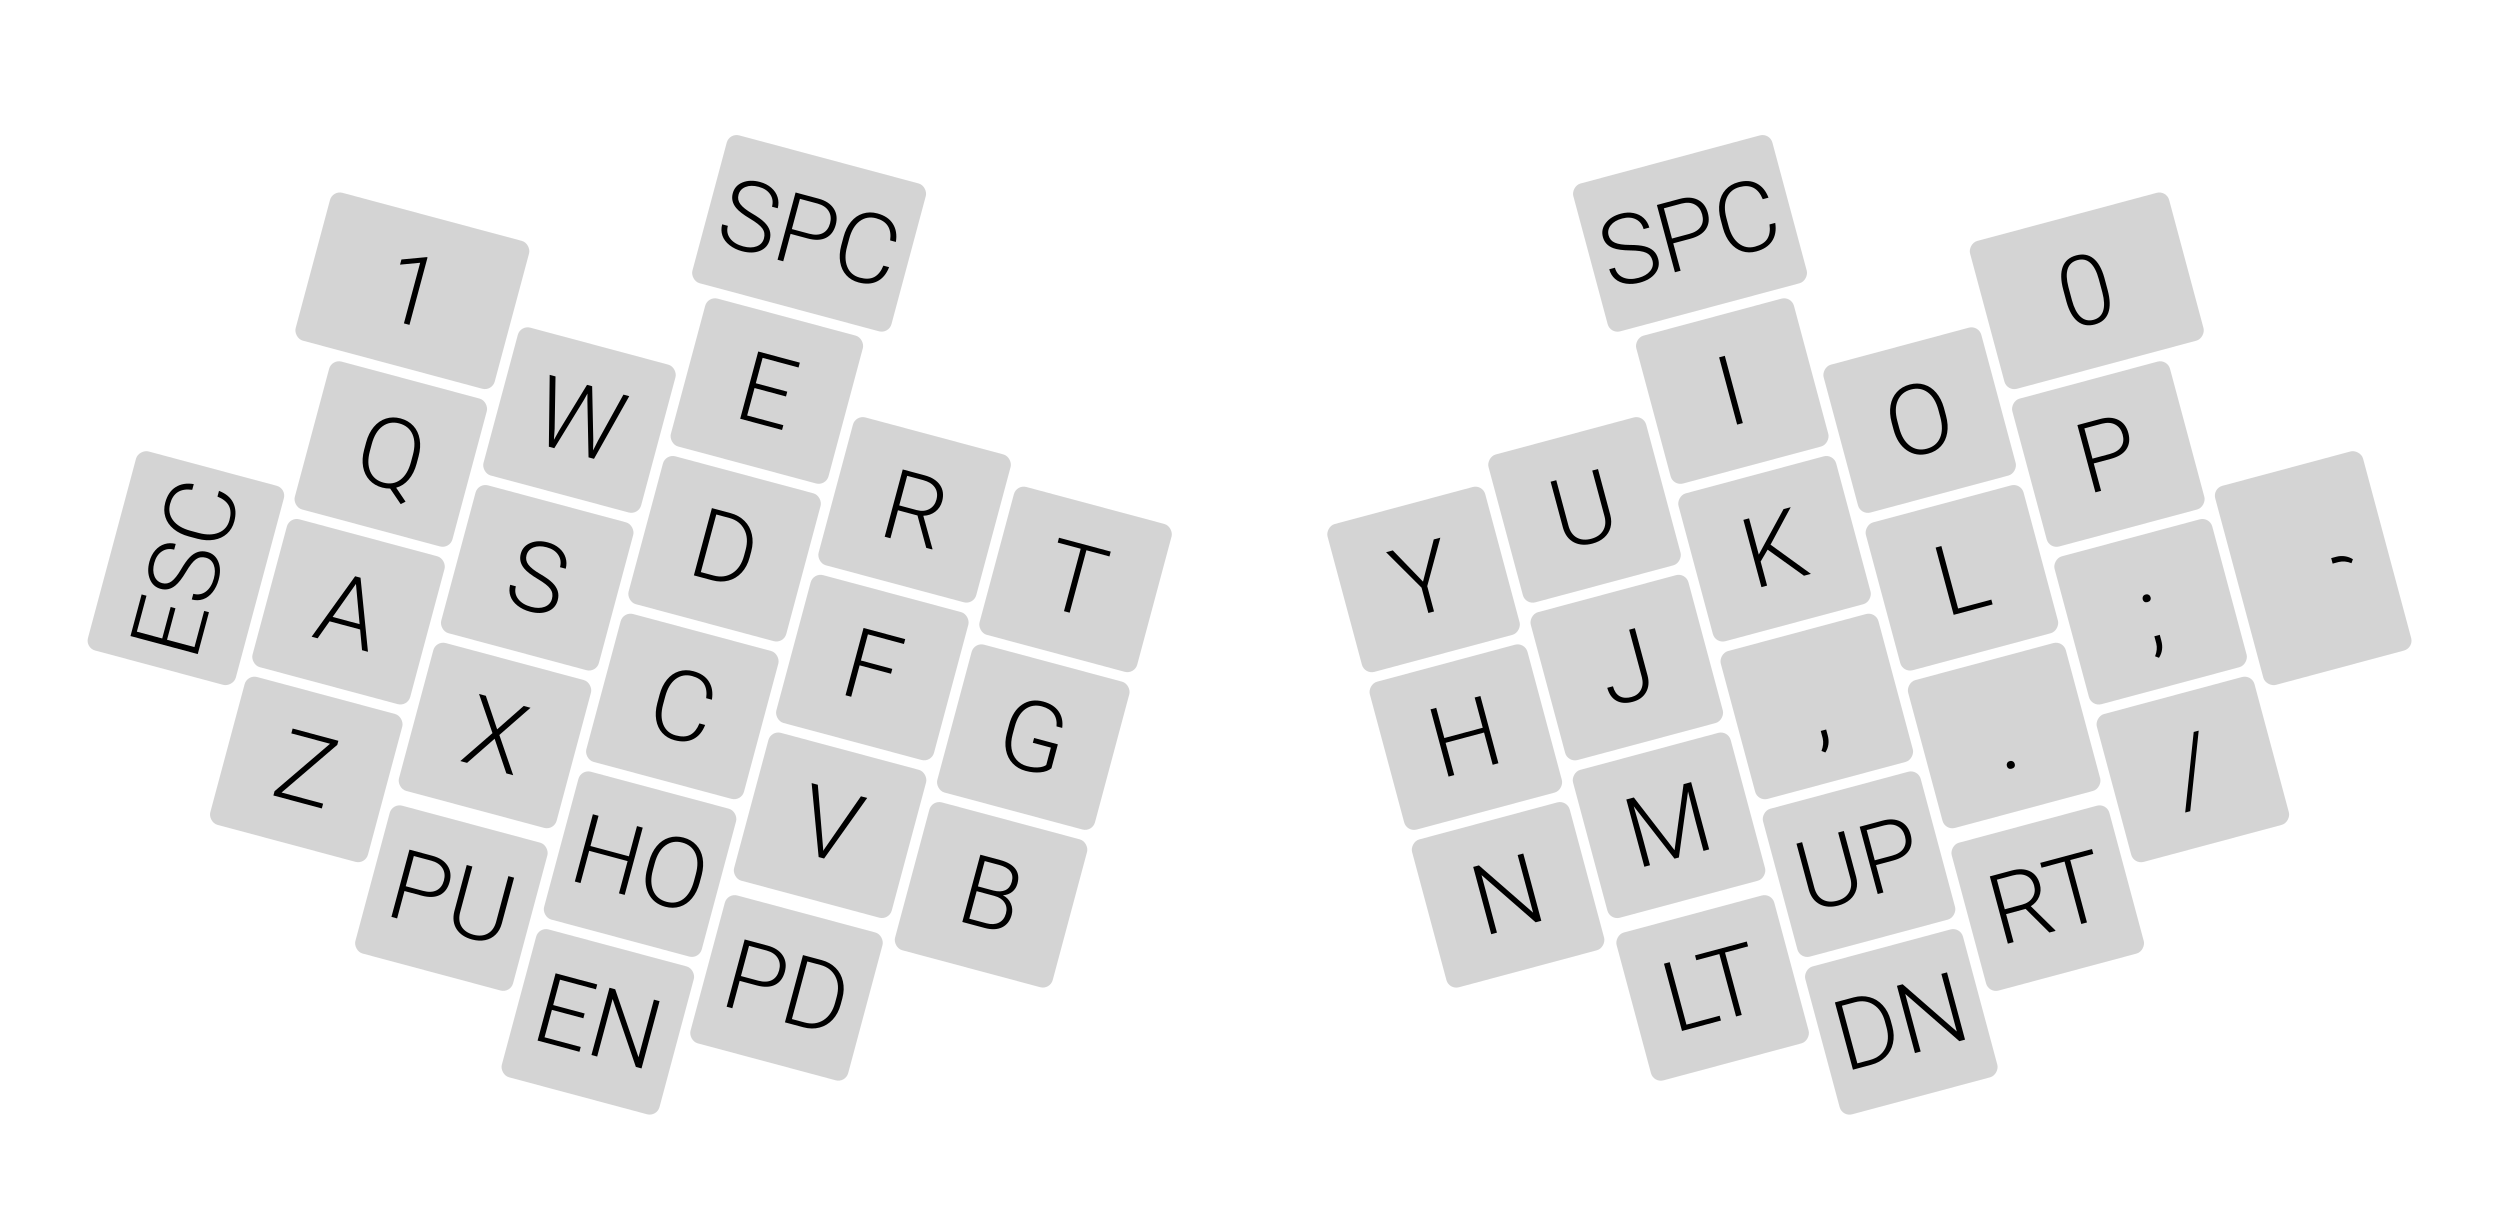 <svg width="2450" height="1189" viewBox="0 0 2450 1189" fill="none" xmlns="http://www.w3.org/2000/svg">
<g id="keymap">
<rect width="2450" height="1189" fill="white"/>
<g id="hand">
<g id="Q" clip-path="url(#clip0)">
<rect id="keycap" x="325.117" y="351.802" width="160" height="150" rx="10" transform="rotate(15 325.117 351.802)" fill="#D4D4D4"/>
<path id="label" d="M408.287 454.402C406.604 460.68 404.02 465.859 400.532 469.94C397.083 473.998 392.987 476.669 388.242 477.954L397.439 491.628L392.668 494.038L382.338 478.798C379.677 478.829 377.064 478.501 374.498 477.813C369.487 476.471 365.351 474.036 362.091 470.51C358.86 466.991 356.78 462.681 355.85 457.579C354.928 452.446 355.248 446.903 356.812 440.948L358.789 433.568C360.399 427.561 362.879 422.532 366.229 418.48C369.618 414.405 373.591 411.652 378.148 410.221C382.713 408.759 387.516 408.703 392.557 410.054C397.689 411.429 401.87 413.875 405.1 417.394C408.331 420.912 410.384 425.264 411.259 430.448C412.165 435.641 411.809 441.256 410.192 447.293L408.287 454.402ZM404.635 445.755C406.762 437.817 406.632 431.117 404.245 425.657C401.858 420.197 397.525 416.626 391.247 414.944C385.149 413.31 379.668 414.267 374.802 417.817C369.975 421.344 366.477 427.152 364.31 435.242L362.466 442.124C360.371 449.942 360.505 456.626 362.867 462.177C365.268 467.705 369.578 471.303 375.796 472.969C382.075 474.651 387.597 473.721 392.364 470.177C397.131 466.634 400.595 460.833 402.754 452.773L404.635 445.755Z" fill="black"/>
</g>
<g id="W" clip-path="url(#clip1)">
<rect id="keycap_2" x="510.03" y="318.527" width="160" height="150" rx="10" transform="rotate(15 510.03 318.527)" fill="#D4D4D4"/>
<path id="label_2" d="M543.548 420.246L542.844 431.025L547.955 421.912L575.28 377.163L580.306 378.509L581.415 430.878L581.215 441.403L586.155 431.662L610.959 386.723L616.664 388.251L582.111 449.651L576.768 448.219L575.645 392.644L575.717 385.675L572.34 391.758L543.217 439.229L537.875 437.798L538.696 367.36L544.401 368.889L543.548 420.246Z" fill="black"/>
</g>
<g id="E" clip-path="url(#clip2)">
<rect id="keycap_3" x="693.649" y="290.082" width="160" height="150" rx="10" transform="rotate(15 693.649 290.082)" fill="#D4D4D4"/>
<path id="label_3" d="M770.259 388.546L739.425 380.284L732.218 407.179L767.671 416.678L766.409 421.387L725.388 410.396L743.052 344.471L783.847 355.402L782.573 360.156L747.347 350.718L740.687 375.575L771.521 383.837L770.259 388.546Z" fill="black"/>
</g>
<g id="R" clip-path="url(#clip3)">
<rect id="keycap_4" x="838.445" y="406.525" width="160" height="150" rx="10" transform="rotate(15 838.445 406.525)" fill="#D4D4D4"/>
<path id="label_4" d="M899.133 505.188L879.981 500.056L872.628 527.494L867.014 525.99L884.678 460.066L906.095 465.804C913.128 467.689 918.165 470.866 921.205 475.337C924.245 479.807 924.945 485.106 923.303 491.234C922.17 495.46 919.934 498.856 916.593 501.422C913.253 503.989 909.334 505.333 904.837 505.454L913.808 537.898L913.65 538.486L907.719 536.897L899.133 505.188ZM881.254 495.302L898.324 499.876C903.003 501.129 907.117 500.808 910.666 498.912C914.215 497.016 916.556 493.955 917.688 489.729C918.934 485.081 918.421 481.077 916.151 477.719C913.88 474.361 910.073 471.966 904.73 470.534L889.019 466.324L881.254 495.302Z" fill="black"/>
</g>
<g id="T" clip-path="url(#clip4)">
<rect id="keycap_5" x="996.182" y="474.673" width="160" height="150" rx="10" transform="rotate(15 996.182 474.673)" fill="#D4D4D4"/>
<path id="label_5" d="M1087.25 545.322L1064.66 539.268L1048.27 600.438L1042.7 598.946L1059.09 537.776L1036.54 531.734L1037.81 526.98L1088.52 540.568L1087.25 545.322Z" fill="black"/>
</g>
<g id="1">
<rect id="keycap_6" x="325.959" y="186.383" width="202" height="150" rx="10" transform="rotate(15 325.959 186.383)" fill="#D4D4D4"/>
<path id="label_6" d="M401.27 318.372L395.837 316.916L411.754 257.512L392.041 259.364L393.4 254.292L418.09 251.979L418.995 252.222L401.27 318.372Z" fill="black"/>
</g>
<g id="ESC">
<rect id="keycap_7" x="83.606" y="634.941" width="202" height="150" rx="10" transform="rotate(-75 83.606 634.941)" fill="#D4D4D4"/>
<path id="label_7" d="M171.944 596.123L163.682 626.957L190.577 634.164L200.076 598.711L204.785 599.973L193.794 640.995L127.869 623.33L138.8 582.535L143.554 583.809L134.116 619.035L158.973 625.696L167.235 594.861L171.944 596.123ZM201.727 546.549C198.075 545.57 194.848 546.08 192.048 548.08C189.217 550.071 185.937 554.223 182.208 560.536C178.448 566.84 175.015 571.258 171.91 573.791C167.514 577.401 162.719 578.51 157.528 577.119C152.487 575.769 148.951 572.605 146.919 567.628C144.866 562.614 144.705 556.876 146.436 550.417C147.609 546.04 149.501 542.357 152.114 539.369C154.734 536.351 157.808 534.295 161.336 533.202C164.864 532.11 168.485 532.061 172.198 533.055L170.693 538.67C166.196 537.465 162.176 538.038 158.634 540.389C155.063 542.731 152.581 546.499 151.19 551.691C149.839 556.732 149.895 561.05 151.359 564.644C152.792 568.231 155.319 570.51 158.941 571.481C162.292 572.378 165.384 571.767 168.216 569.647C171.049 567.527 174.073 563.727 177.289 558.247C180.474 552.759 183.35 548.726 185.918 546.146C188.455 543.559 191.137 541.818 193.965 540.926C196.792 540.034 199.851 540.028 203.141 540.91C208.333 542.301 211.94 545.5 213.963 550.507C215.995 555.483 216.1 561.367 214.28 568.159C213.035 572.808 211.06 576.856 208.357 580.305C205.661 583.724 202.548 586.044 199.018 587.266C195.496 588.458 191.803 588.536 187.939 587.5L189.432 581.931C194.08 583.177 198.213 582.424 201.829 579.672C205.446 576.921 208.027 572.663 209.572 566.897C210.947 561.766 210.919 557.342 209.488 553.627C208.057 549.911 205.47 547.552 201.727 546.549ZM214.62 481.044C221.361 483.659 226.006 487.573 228.556 492.786C231.115 497.968 231.456 504.061 229.579 511.064C228.269 515.954 225.886 519.958 222.43 523.076C218.982 526.164 214.749 528.135 209.732 528.991C204.684 529.838 199.274 529.505 193.5 527.99L184.943 525.697C179.087 524.128 174.17 521.711 170.192 518.445C166.214 515.179 163.516 511.302 162.099 506.813C160.659 502.286 160.61 497.517 161.953 492.507C163.845 485.443 167.254 480.388 172.18 477.34C177.083 474.254 182.989 473.28 189.899 474.42L188.394 480.034C176.823 478.422 169.594 483.004 166.707 493.78C165.105 499.757 166.061 505.125 169.574 509.884C173.095 514.612 178.795 518.032 186.673 520.143L194.733 522.303C202.34 524.341 208.868 524.246 214.318 522.018C219.775 519.76 223.293 515.688 224.87 509.802C226.431 503.976 226.22 499.212 224.235 495.51C222.221 491.8 218.514 488.849 213.116 486.659L214.62 481.044Z" fill="black"/>
</g>
<g id=" ">
<rect id="keycap_8" x="714.776" y="130.098" width="202" height="150" rx="10" transform="rotate(15 714.776 130.098)" fill="#D4D4D4"/>
<path id="label_8" d="M748.684 233.621C749.663 229.968 749.152 226.742 747.153 223.941C745.161 221.111 741.009 217.83 734.697 214.101C728.393 210.341 723.974 206.909 721.442 203.804C717.832 199.407 716.722 194.613 718.113 189.421C719.464 184.38 722.628 180.844 727.604 178.813C732.619 176.759 738.356 176.598 744.816 178.329C749.193 179.502 752.875 181.394 755.863 184.007C758.882 186.627 760.937 189.702 762.03 193.23C763.123 196.758 763.172 200.378 762.177 204.091L756.563 202.587C757.768 198.089 757.195 194.069 754.844 190.528C752.501 186.956 748.734 184.474 743.542 183.083C738.501 181.733 734.183 181.789 730.588 183.252C727.001 184.685 724.723 187.213 723.752 190.835C722.854 194.185 723.466 197.277 725.586 200.11C727.706 202.943 731.506 205.967 736.986 209.182C742.473 212.367 746.507 215.243 749.087 217.811C751.674 220.348 753.414 223.031 754.307 225.858C755.199 228.685 755.204 231.744 754.323 235.034C752.932 240.226 749.733 243.834 744.726 245.857C739.75 247.888 733.865 247.994 727.074 246.174C722.425 244.928 718.376 242.954 714.927 240.25C711.509 237.555 709.188 234.442 707.967 230.912C706.775 227.389 706.697 223.697 707.732 219.833L713.301 221.325C712.056 225.974 712.809 230.106 715.56 233.723C718.312 237.339 722.57 239.92 728.335 241.465C733.467 242.84 737.891 242.812 741.606 241.381C745.322 239.95 747.681 237.363 748.684 233.621ZM774.763 229.204L767.568 256.054L761.999 254.561L779.664 188.637L802.121 194.655C808.973 196.491 813.907 199.689 816.923 204.25C819.97 208.819 820.672 214.168 819.03 220.295C817.372 226.483 814.173 230.754 809.434 233.107C804.733 235.439 798.76 235.634 791.515 233.693L774.763 229.204ZM776.024 224.495L792.913 229.02C798.316 230.468 802.78 230.289 806.305 228.484C809.83 226.678 812.207 223.482 813.437 218.893C814.658 214.336 814.21 210.333 812.092 206.886C810.013 203.418 806.385 200.957 801.21 199.506L783.959 194.883L776.024 224.495ZM871.329 261.824C868.714 268.565 864.8 273.21 859.588 275.76C854.405 278.319 848.313 278.66 841.31 276.783C836.42 275.473 832.416 273.09 829.298 269.634C826.21 266.186 824.238 261.953 823.382 256.936C822.535 251.888 822.869 246.478 824.383 240.704L826.676 232.147C828.245 226.291 830.663 221.374 833.929 217.396C837.194 213.418 841.072 210.721 845.56 209.303C850.087 207.863 854.856 207.814 859.867 209.157C866.93 211.049 871.986 214.458 875.033 219.384C878.12 224.287 879.093 230.193 877.953 237.103L872.339 235.598C873.951 224.028 869.369 216.798 858.593 213.911C852.616 212.31 847.248 213.265 842.49 216.778C837.761 220.299 834.341 225.999 832.23 233.878L830.07 241.937C828.032 249.544 828.127 256.072 830.355 261.522C832.613 266.98 836.685 270.497 842.571 272.074C848.397 273.635 853.161 273.424 856.863 271.439C860.574 269.425 863.524 265.718 865.715 260.32L871.329 261.824Z" fill="black"/>
</g>
<g id="A" clip-path="url(#clip5)">
<rect id="keycap_9" x="283.706" y="506.35" width="160" height="150" rx="10" transform="rotate(15 283.706 506.35)" fill="#D4D4D4"/>
<path id="label_9" d="M352.919 616.905L322.991 608.886L311.249 625.539L305.408 623.974L348.021 564.735L353.318 566.154L360.602 638.764L354.806 637.211L352.919 616.905ZM325.985 604.593L352.427 611.678L348.827 572.23L325.985 604.593Z" fill="black"/>
</g>
<g id="S" clip-path="url(#clip6)">
<rect id="keycap_10" x="468.619" y="473.075" width="160" height="150" rx="10" transform="rotate(15 468.619 473.075)" fill="#D4D4D4"/>
<path id="label_10" d="M540.923 586.885C541.902 583.233 541.392 580.006 539.392 577.206C537.401 574.375 533.249 571.095 526.936 567.365C520.632 563.606 516.214 560.173 513.681 557.068C510.071 552.672 508.961 547.877 510.353 542.685C511.703 537.645 514.867 534.108 519.844 532.077C524.858 530.024 530.596 529.863 537.055 531.594C541.432 532.766 545.115 534.659 548.103 537.271C551.121 539.892 553.177 542.966 554.27 546.494C555.362 550.022 555.411 553.643 554.417 557.356L548.802 555.851C550.007 551.354 549.434 547.334 547.083 543.792C544.741 540.22 540.973 537.739 535.781 536.348C530.74 534.997 526.422 535.053 522.827 536.516C519.241 537.949 516.962 540.477 515.991 544.099C515.094 547.45 515.705 550.541 517.825 553.374C519.945 556.207 523.745 559.231 529.225 562.446C534.713 565.631 538.746 568.508 541.326 571.075C543.913 573.613 545.653 576.295 546.546 579.123C547.438 581.95 547.444 585.009 546.562 588.299C545.171 593.491 541.972 597.098 536.965 599.121C531.989 601.152 526.105 601.258 519.313 599.438C514.664 598.193 510.616 596.218 507.167 593.515C503.748 590.819 501.428 587.706 500.206 584.176C499.014 580.654 498.936 576.961 499.971 573.097L505.541 574.59C504.295 579.238 505.048 583.371 507.799 586.987C510.551 590.604 514.809 593.185 520.575 594.729C525.706 596.104 530.13 596.077 533.845 594.646C537.561 593.215 539.92 590.628 540.923 586.885Z" fill="black"/>
</g>
<g id="D" clip-path="url(#clip7)">
<rect id="keycap_11" x="652.238" y="444.63" width="160" height="150" rx="10" transform="rotate(15 652.238 444.63)" fill="#D4D4D4"/>
<path id="label_11" d="M679.992 563.876L697.656 497.952L716.084 502.889C721.487 504.337 726.001 506.873 729.624 510.497C733.255 514.09 735.648 518.501 736.803 523.728C737.989 528.963 737.797 534.508 736.228 540.364L734.602 546.432C733.025 552.318 730.433 557.22 726.827 561.139C723.221 565.058 718.914 567.673 713.904 568.983C708.924 570.302 703.627 570.209 698.012 568.705L679.992 563.876ZM701.952 504.198L686.823 560.66L699.319 564.008C706.262 565.868 712.446 565.066 717.871 561.603C723.304 558.108 727.072 552.437 729.175 544.589L730.728 538.794C732.758 531.217 732.316 524.596 729.402 518.93C726.488 513.264 721.654 509.51 714.901 507.668L701.952 504.198Z" fill="black"/>
</g>
<g id="F" clip-path="url(#clip8)">
<rect id="keycap_12" x="797.034" y="561.073" width="160" height="150" rx="10" transform="rotate(15 797.034 561.073)" fill="#D4D4D4"/>
<path id="label_12" d="M873.169 660.284L842.426 652.046L834.176 682.835L828.607 681.343L846.271 615.418L887.111 626.362L885.838 631.116L850.566 621.665L843.699 647.292L874.443 655.53L873.169 660.284Z" fill="black"/>
</g>
<g id="G" clip-path="url(#clip9)">
<rect id="keycap_13" x="954.771" y="629.221" width="160" height="150" rx="10" transform="rotate(15 954.771 629.221)" fill="#D4D4D4"/>
<path id="label_13" d="M1030.41 752.904C1027.75 755.133 1024.14 756.463 1019.59 756.895C1015.07 757.334 1010.26 756.87 1005.16 755.504C1000 754.121 995.745 751.654 992.393 748.103C989.042 744.552 986.871 740.217 985.881 735.099C984.89 729.981 985.165 724.49 986.704 718.626L988.936 710.295C991.387 701.148 995.629 694.553 1001.66 690.508C1007.7 686.433 1014.62 685.439 1022.41 687.525C1029.2 689.345 1034.2 692.545 1037.4 697.124C1040.62 701.673 1041.8 707.087 1040.96 713.364L1035.39 711.872C1035.87 706.824 1034.87 702.642 1032.4 699.325C1029.96 695.987 1026.22 693.642 1021.18 692.292C1015.02 690.642 1009.56 691.524 1004.79 694.938C1000.03 698.353 996.58 704.044 994.444 712.013L992.358 719.801C991.015 724.812 990.671 729.475 991.326 733.792C992.02 738.087 993.668 741.715 996.271 744.677C998.905 747.647 1002.29 749.687 1006.42 750.795C1011.22 752.081 1015.55 752.43 1019.39 751.843C1021.89 751.445 1023.86 750.728 1025.31 749.691L1029.87 732.667L1012.16 727.923L1013.43 723.214L1036.7 729.45L1030.41 752.904Z" fill="black"/>
</g>
<g id="Z" clip-path="url(#clip10)">
<rect id="keycap_14" x="242.295" y="660.898" width="160" height="150" rx="10" transform="rotate(15 242.295 660.898)" fill="#D4D4D4"/>
<path id="label_14" d="M275.944 776.677L316.649 787.584L315.387 792.292L267.936 779.578L269.065 775.367L323.447 728.89L285.504 718.723L286.778 713.969L331.603 725.98L330.535 729.964L275.944 776.677Z" fill="black"/>
</g>
<g id="X" clip-path="url(#clip11)">
<rect id="keycap_15" x="427.208" y="627.623" width="160" height="150" rx="10" transform="rotate(15 427.208 627.623)" fill="#D4D4D4"/>
<path id="label_15" d="M487.203 714.744L513.241 691.827L519.897 693.611L489.362 720.273L502.911 759.717L496.21 757.922L484.728 723.981L457.724 747.609L451.114 745.838L482.615 718.465L469.457 680.096L476.113 681.879L487.203 714.744Z" fill="black"/>
</g>
<g id="C" clip-path="url(#clip12)">
<rect id="keycap_16" x="610.827" y="599.178" width="160" height="150" rx="10" transform="rotate(15 610.827 599.178)" fill="#D4D4D4"/>
<path id="label_16" d="M691.042 710.449C688.427 717.19 684.513 721.835 679.301 724.385C674.118 726.943 668.025 727.284 661.023 725.408C656.133 724.098 652.129 721.715 649.011 718.259C645.923 714.811 643.951 710.578 643.095 705.561C642.248 700.513 642.582 695.103 644.096 689.329L646.389 680.772C647.958 674.916 650.376 669.999 653.642 666.021C656.907 662.043 660.785 659.345 665.273 657.928C669.8 656.488 674.569 656.439 679.58 657.782C686.643 659.674 691.699 663.083 694.746 668.009C697.833 672.912 698.806 678.818 697.666 685.728L692.052 684.223C693.664 672.652 689.082 665.423 678.306 662.536C672.329 660.934 666.961 661.89 662.202 665.403C657.474 668.924 654.054 674.624 651.943 682.502L649.783 690.562C647.745 698.168 647.84 704.697 650.068 710.146C652.326 715.604 656.398 719.122 662.284 720.699C668.11 722.26 672.874 722.048 676.576 720.064C680.287 718.049 683.237 714.343 685.428 708.945L691.042 710.449Z" fill="black"/>
</g>
<g id="V" clip-path="url(#clip13)">
<rect id="keycap_17" x="755.623" y="715.621" width="160" height="150" rx="10" transform="rotate(15 755.623 715.621)" fill="#D4D4D4"/>
<path id="label_17" d="M806.721 832.388L806.707 833.888L807.49 832.594L843.708 780.376L849.821 782.014L807.616 841.363L802.273 839.931L795.397 767.431L801.464 769.057L806.721 832.388Z" fill="black"/>
</g>
<g id="B" clip-path="url(#clip14)">
<rect id="keycap_18" x="913.359" y="783.769" width="160" height="150" rx="10" transform="rotate(15 913.359 783.769)" fill="#D4D4D4"/>
<path id="label_18" d="M943.061 903.537L960.725 837.612L980.195 842.829C987.258 844.722 992.223 847.622 995.091 851.528C997.967 855.405 998.645 860.18 997.124 865.855C996.21 869.266 994.478 871.988 991.927 874.023C989.415 876.035 986.398 877.151 982.877 877.372C986.484 879.245 989.057 881.956 990.597 885.507C992.167 889.066 992.438 892.762 991.411 896.596C989.85 902.421 986.742 906.474 982.087 908.753C977.471 911.01 971.812 911.241 965.111 909.445L943.061 903.537ZM957.122 873.335L949.892 900.32L966.599 904.797C971.368 906.075 975.465 905.879 978.889 904.208C982.351 902.515 984.661 899.51 985.818 895.194C986.909 891.119 986.428 887.544 984.372 884.47C982.355 881.374 978.992 879.195 974.283 877.933L957.122 873.335ZM958.372 868.671L973.585 872.748C978.258 873.903 982.141 873.778 985.235 872.375C988.367 870.95 990.471 868.229 991.546 864.215C992.679 859.989 992.184 856.524 990.061 853.82C987.977 851.094 984.263 849.015 978.921 847.583L965.02 843.859L958.372 868.671Z" fill="black"/>
</g>
<g id="Home" clip-path="url(#clip15)">
<rect id="keycap_19" x="569.416" y="753.726" width="160" height="150" rx="10" transform="rotate(15 569.416 753.726)" fill="#D4D4D4"/>
<path id="label_19" d="M612.202 877L606.588 875.496L615.056 843.892L577.385 833.798L568.917 865.402L563.347 863.91L581.012 797.985L586.581 799.478L578.647 829.089L616.318 839.183L624.252 809.571L629.867 811.076L612.202 877ZM685.593 865.17C683.967 871.237 681.483 876.282 678.141 880.304C674.829 884.334 670.894 887.065 666.337 888.497C661.78 889.929 656.95 889.961 651.849 888.594C644.152 886.532 638.67 882.119 635.403 875.355C632.144 868.562 631.768 860.486 634.275 851.129L636.095 844.337C637.705 838.33 640.185 833.301 643.535 829.248C646.924 825.174 650.897 822.421 655.454 820.989C660.019 819.527 664.837 819.476 669.908 820.834C674.979 822.193 679.119 824.613 682.328 828.093C685.567 831.581 687.644 835.842 688.56 840.876C689.476 845.91 689.19 851.382 687.704 857.292L685.593 865.17ZM681.941 856.524C684.068 848.585 683.938 841.886 681.551 836.426C679.164 830.966 674.846 827.399 668.598 825.724C662.47 824.083 656.974 825.036 652.108 828.585C647.281 832.112 643.783 837.921 641.616 846.01L639.772 852.892C637.677 860.71 637.826 867.399 640.219 872.958C642.62 878.486 646.929 882.083 653.147 883.75C659.456 885.44 664.979 884.51 669.716 880.958C674.46 877.377 677.913 871.556 680.072 863.497L681.941 856.524Z" fill="black"/>
</g>
<g id="End" clip-path="url(#clip16)">
<rect id="keycap_20" x="528.004" y="908.274" width="160" height="150" rx="10" transform="rotate(15 528.004 908.274)" fill="#D4D4D4"/>
<path id="label_20" d="M571.698 997.918L540.864 989.656L533.657 1016.55L569.11 1026.05L567.848 1030.76L526.826 1019.77L544.491 953.843L585.286 964.775L584.012 969.529L548.786 960.09L542.125 984.947L572.96 993.209L571.698 997.918ZM628.701 1047.07L623.132 1045.57L600.351 979.002L585.235 1035.42L579.62 1033.91L597.285 967.99L602.899 969.494L625.713 1036.12L640.842 979.661L646.366 981.141L628.701 1047.07Z" fill="black"/>
</g>
<g id="PgDn" clip-path="url(#clip17)">
<rect id="keycap_21" x="712.917" y="874.999" width="160" height="150" rx="10" transform="rotate(15 712.917 874.999)" fill="#D4D4D4"/>
<path id="label_21" d="M724.865 961.233L717.671 988.083L712.102 986.59L729.766 920.666L752.224 926.683C759.076 928.519 764.01 931.718 767.026 936.279C770.072 940.848 770.774 946.196 769.132 952.324C767.474 958.512 764.276 962.783 759.536 965.136C754.835 967.468 748.862 967.663 741.618 965.722L724.865 961.233ZM726.127 956.524L743.015 961.049C748.419 962.497 752.883 962.318 756.407 960.513C759.932 958.707 762.31 955.51 763.539 950.922C764.76 946.364 764.312 942.362 762.195 938.915C760.115 935.446 756.488 932.986 751.312 931.535L734.061 926.912L726.127 956.524ZM769.242 1001.9L786.906 935.977L805.335 940.914C810.738 942.362 815.251 944.898 818.874 948.522C822.505 952.115 824.898 956.525 826.053 961.753C827.239 966.988 827.047 972.533 825.478 978.389L823.852 984.456C822.275 990.343 819.684 995.245 816.078 999.164C812.472 1003.08 808.164 1005.7 803.154 1007.01C798.174 1008.33 792.877 1008.23 787.263 1006.73L769.242 1001.9ZM791.202 942.223L776.073 998.684L788.57 1002.03C795.512 1003.89 801.696 1003.09 807.121 999.627C812.554 996.133 816.323 990.462 818.425 982.614L819.978 976.819C822.008 969.242 821.566 962.621 818.652 956.955C815.738 951.289 810.905 947.535 804.151 945.693L791.202 942.223Z" fill="black"/>
</g>
<g id="PgUp" clip-path="url(#clip18)">
<rect id="keycap_22" x="384.503" y="787.001" width="160" height="150" rx="10" transform="rotate(15 384.503 787.001)" fill="#D4D4D4"/>
<path id="label_22" d="M396.36 873.21L389.165 900.06L383.596 898.568L401.261 832.643L423.718 838.661C430.57 840.497 435.504 843.695 438.52 848.256C441.567 852.825 442.269 858.174 440.627 864.301C438.969 870.489 435.77 874.76 431.031 877.113C426.33 879.445 420.357 879.64 413.112 877.699L396.36 873.21ZM397.621 868.501L414.51 873.026C419.913 874.474 424.377 874.295 427.902 872.49C431.427 870.684 433.804 867.488 435.034 862.9C436.255 858.342 435.807 854.339 433.689 850.892C431.61 847.424 427.982 844.963 422.807 843.512L405.556 838.89L397.621 868.501ZM503.815 860.122L491.755 905.128C490.536 909.558 488.52 913.158 485.707 915.931C482.893 918.704 479.482 920.507 475.473 921.342C471.502 922.154 467.238 921.95 462.68 920.729C455.738 918.868 450.674 915.49 447.489 910.592C444.343 905.673 443.592 899.842 445.236 893.101L457.405 847.687L462.929 849.167L450.979 893.766C449.491 899.32 449.919 904.061 452.263 907.989C454.616 911.887 458.509 914.564 463.942 916.02C469.375 917.476 474.074 917.085 478.038 914.847C482.033 912.617 484.766 908.756 486.238 903.262L498.2 858.618L503.815 860.122Z" fill="black"/>
</g>
</g>
<g id="hand_2">
<g id="P" clip-path="url(#clip19)">
<rect id="keycap_23" width="160" height="150" rx="10" transform="matrix(-0.966 0.259 0.259 0.966 2124.03 351.802)" fill="#D4D4D4"/>
<path id="label_23" d="M2051.88 454.167L2059.07 481.017L2053.5 482.509L2035.84 416.585L2058.3 410.567C2065.15 408.731 2071.02 409.034 2075.91 411.476C2080.84 413.91 2084.12 418.19 2085.76 424.318C2087.42 430.506 2086.78 435.804 2083.86 440.212C2080.95 444.582 2075.87 447.737 2068.63 449.678L2051.88 454.167ZM2050.62 449.458L2067.5 444.933C2072.91 443.485 2076.68 441.098 2078.83 437.772C2080.98 434.446 2081.44 430.489 2080.21 425.901C2078.99 421.343 2076.6 418.101 2073.05 416.175C2069.51 414.21 2065.14 413.893 2059.93 415.224L2042.68 419.846L2050.62 449.458Z" fill="black"/>
</g>
<g id="O" clip-path="url(#clip20)">
<rect id="keycap_24" width="160" height="150" rx="10" transform="matrix(-0.966 0.259 0.259 0.966 1939.12 318.527)" fill="#D4D4D4"/>
<path id="label_24" d="M1907.11 407.417C1908.74 413.485 1909.11 419.095 1908.22 424.25C1907.37 429.396 1905.33 433.728 1902.1 437.247C1898.87 440.765 1894.7 443.208 1889.6 444.575C1881.9 446.637 1874.95 445.557 1868.74 441.333C1862.52 437.079 1858.15 430.273 1855.65 420.916L1853.83 414.124C1852.22 408.117 1851.85 402.521 1852.73 397.337C1853.62 392.114 1855.69 387.744 1858.92 384.225C1862.14 380.676 1866.29 378.222 1871.36 376.864C1876.43 375.505 1881.23 375.53 1885.74 376.94C1890.29 378.342 1894.22 380.993 1897.53 384.894C1900.84 388.796 1903.33 393.677 1905 399.539L1907.11 407.417ZM1899.62 401.756C1897.5 393.817 1894.04 388.08 1889.24 384.545C1884.44 381.01 1878.92 380.079 1872.67 381.754C1866.54 383.396 1862.26 386.97 1859.82 392.476C1857.4 397.944 1857.28 404.723 1859.45 412.813L1861.29 419.695C1863.38 427.513 1866.86 433.231 1871.71 436.848C1876.55 440.436 1882.08 441.396 1888.3 439.73C1894.61 438.04 1898.93 434.473 1901.25 429.029C1903.57 423.555 1903.65 416.788 1901.49 408.728L1899.62 401.756Z" fill="black"/>
</g>
<g id="I" clip-path="url(#clip21)">
<rect id="keycap_25" width="160" height="150" rx="10" transform="matrix(-0.966 0.259 0.259 0.966 1755.5 290.082)" fill="#D4D4D4"/>
<path id="label_25" d="M1707.97 414.626L1702.4 416.118L1684.74 350.194L1690.31 348.701L1707.97 414.626Z" fill="black"/>
</g>
<g id="U" clip-path="url(#clip22)">
<rect id="keycap_26" width="160" height="150" rx="10" transform="matrix(-0.966 0.259 0.259 0.966 1610.7 406.525)" fill="#D4D4D4"/>
<path id="label_26" d="M1566.02 459.649L1578.08 504.655C1579.24 509.101 1579.29 513.227 1578.24 517.035C1577.19 520.843 1575.14 524.11 1572.09 526.837C1569.06 529.526 1565.26 531.482 1560.7 532.703C1553.76 534.563 1547.68 534.169 1542.48 531.52C1537.29 528.833 1533.73 524.159 1531.78 517.498L1519.61 472.085L1525.14 470.604L1537.09 515.203C1538.57 520.757 1541.32 524.649 1545.31 526.879C1549.3 529.078 1554.01 529.45 1559.44 527.994C1564.87 526.538 1568.75 523.85 1571.06 519.93C1573.41 516.002 1573.84 511.291 1572.37 505.797L1560.41 461.153L1566.02 459.649Z" fill="black"/>
</g>
<g id="Y" clip-path="url(#clip23)">
<rect id="keycap_27" width="160" height="150" rx="10" transform="matrix(-0.966 0.259 0.259 0.966 1452.96 474.673)" fill="#D4D4D4"/>
<path id="label_27" d="M1394.56 570.007L1405.07 528.658L1411.5 526.935L1398.7 574.429L1405.35 599.241L1399.78 600.733L1393.13 575.921L1358.34 541.178L1364.95 539.407L1394.56 570.007Z" fill="black"/>
</g>
<g id="0">
<rect id="keycap_28" width="202" height="150" rx="10" transform="matrix(-0.966 0.259 0.259 0.966 2123.19 186.383)" fill="#D4D4D4"/>
<path id="label_28" d="M2065.49 284.196C2067.98 293.493 2068.17 301.013 2066.05 306.757C2063.93 312.47 2059.54 316.216 2052.9 317.996C2046.38 319.743 2040.76 318.727 2036.02 314.948C2031.28 311.139 2027.66 304.734 2025.15 295.733L2021.98 283.916C2019.5 274.649 2019.34 267.17 2021.5 261.478C2023.67 255.787 2028.05 252.056 2034.66 250.284C2041.18 248.537 2046.78 249.512 2051.46 253.208C2056.13 256.874 2059.73 263.174 2062.25 272.106L2065.49 284.196ZM2056.89 273.834C2054.87 266.288 2052.1 260.914 2048.59 257.714C2045.11 254.505 2040.88 253.568 2035.9 254.903C2031.01 256.213 2027.83 259.086 2026.37 263.523C2024.9 267.959 2025.13 273.868 2027.04 281.249L2030.51 294.199C2032.53 301.715 2035.33 307.125 2038.94 310.431C2042.57 313.727 2046.82 314.725 2051.68 313.423C2056.51 312.129 2059.64 309.203 2061.07 304.646C2062.53 300.081 2062.27 294.036 2060.29 286.512L2056.89 273.834Z" fill="black"/>
</g>
<g id="&#39;">
<rect id="keycap_29" width="202" height="150" rx="10" transform="matrix(-0.259 -0.966 -0.966 0.259 2365.54 634.942)" fill="#D4D4D4"/>
<path id="label_29" d="M2305.86 548.052L2304.43 551.931C2300.14 550.168 2295.93 549.792 2291.8 550.801L2286 552.354L2284.56 546.966L2289.63 545.607C2292.41 544.863 2295.23 544.706 2298.09 545.135C2300.97 545.595 2303.56 546.567 2305.86 548.052Z" fill="black"/>
</g>
<g id=" _2">
<rect id="keycap_30" width="202" height="150" rx="10" transform="matrix(-0.966 0.259 0.259 0.966 1734.37 130.098)" fill="#D4D4D4"/>
<path id="label_30" d="M1619.41 255.337C1618.44 251.685 1616.38 249.146 1613.25 247.72C1610.11 246.265 1604.87 245.5 1597.54 245.426C1590.2 245.322 1584.66 244.559 1580.91 243.136C1575.59 241.134 1572.23 237.536 1570.84 232.344C1569.49 227.304 1570.46 222.659 1573.76 218.412C1577.07 214.126 1581.96 211.118 1588.42 209.387C1592.8 208.215 1596.93 208.012 1600.83 208.781C1604.75 209.541 1608.07 211.176 1610.78 213.685C1613.49 216.193 1615.34 219.304 1616.34 223.017L1610.72 224.522C1609.52 220.024 1607.01 216.829 1603.2 214.938C1599.39 213.016 1594.89 212.75 1589.69 214.142C1584.65 215.492 1580.94 217.7 1578.56 220.765C1576.17 223.799 1575.46 227.127 1576.43 230.749C1577.33 234.1 1579.4 236.472 1582.66 237.865C1585.91 239.258 1590.71 239.977 1597.06 240.022C1603.41 240.036 1608.34 240.511 1611.86 241.444C1615.37 242.348 1618.22 243.801 1620.4 245.803C1622.59 247.806 1624.12 250.452 1625.01 253.742C1626.4 258.934 1625.43 263.658 1622.11 267.913C1618.81 272.16 1613.77 275.194 1606.98 277.014C1602.33 278.259 1597.83 278.574 1593.5 277.957C1589.19 277.332 1585.62 275.796 1582.8 273.35C1580.01 270.895 1578.09 267.736 1577.06 263.873L1582.62 262.38C1583.87 267.029 1586.59 270.231 1590.78 271.988C1594.97 273.744 1599.95 273.85 1605.71 272.305C1610.85 270.93 1614.66 268.694 1617.17 265.597C1619.67 262.5 1620.42 259.08 1619.41 255.337ZM1639.79 238.473L1646.99 265.323L1641.42 266.815L1623.75 200.891L1646.21 194.873C1653.06 193.037 1658.93 193.34 1663.83 195.782C1668.75 198.216 1672.03 202.496 1673.67 208.624C1675.33 214.812 1674.7 220.11 1671.77 224.518C1668.86 228.888 1663.79 232.043 1656.54 233.984L1639.79 238.473ZM1638.53 233.764L1655.42 229.239C1660.82 227.791 1664.6 225.404 1666.75 222.078C1668.9 218.752 1669.36 214.795 1668.13 210.207C1666.91 205.649 1664.52 202.407 1660.96 200.481C1657.43 198.516 1653.05 198.199 1647.85 199.53L1630.6 204.152L1638.53 233.764ZM1739.73 218.44C1740.84 225.585 1739.77 231.564 1736.53 236.379C1733.32 241.186 1728.22 244.528 1721.21 246.404C1716.32 247.715 1711.66 247.653 1707.23 246.219C1702.84 244.777 1699.01 242.097 1695.76 238.18C1692.51 234.232 1690.09 229.379 1688.51 223.622L1686.22 215.065C1684.65 209.209 1684.29 203.742 1685.13 198.664C1685.97 193.586 1687.97 189.311 1691.15 185.839C1694.35 182.329 1698.46 179.902 1703.47 178.56C1710.53 176.667 1716.62 177.091 1721.72 179.833C1726.84 182.536 1730.64 187.165 1733.11 193.718L1727.49 195.223C1723.1 184.396 1715.52 180.426 1704.74 183.314C1698.77 184.915 1694.6 188.427 1692.23 193.849C1689.9 199.262 1689.79 205.908 1691.9 213.787L1694.06 221.846C1696.09 229.453 1699.44 235.059 1704.09 238.665C1708.78 242.262 1714.06 243.273 1719.95 241.695C1725.78 240.134 1729.8 237.569 1732.01 233.999C1734.22 230.4 1734.92 225.715 1734.12 219.944L1739.73 218.44Z" fill="black"/>
</g>
<g id=";" clip-path="url(#clip24)">
<rect id="keycap_31" width="160" height="150" rx="10" transform="matrix(-0.966 0.259 0.259 0.966 2165.44 506.35)" fill="#D4D4D4"/>
<path id="label_31" d="M2099.85 587.448C2099.57 586.391 2099.66 585.412 2100.13 584.51C2100.62 583.569 2101.47 582.937 2102.68 582.613C2103.89 582.29 2104.94 582.412 2105.84 582.981C2106.73 583.519 2107.31 584.317 2107.59 585.373C2107.88 586.43 2107.76 587.398 2107.26 588.278C2106.74 589.129 2105.88 589.715 2104.67 590.039C2103.46 590.362 2102.42 590.285 2101.55 589.807C2100.7 589.291 2100.13 588.504 2099.85 587.448ZM2115.81 644.657L2111.97 643.164C2113.73 638.745 2114.12 634.547 2113.15 630.568L2111.27 623.55L2116.57 622.131L2118.09 627.791C2119.77 634.069 2119.01 639.691 2115.81 644.657Z" fill="black"/>
</g>
<g id="L" clip-path="url(#clip25)">
<rect id="keycap_32" width="160" height="150" rx="10" transform="matrix(-0.966 0.259 0.259 0.966 1980.53 473.075)" fill="#D4D4D4"/>
<path id="label_32" d="M1918.96 596.335L1951.51 587.612L1952.77 592.321L1914.6 602.549L1896.94 536.624L1902.55 535.12L1918.96 596.335Z" fill="black"/>
</g>
<g id="K" clip-path="url(#clip26)">
<rect id="keycap_33" width="160" height="150" rx="10" transform="matrix(-0.966 0.259 0.259 0.966 1796.91 444.63)" fill="#D4D4D4"/>
<path id="label_33" d="M1732.27 538.674L1725.43 550.308L1731.75 573.897L1726.19 575.39L1708.52 509.465L1714.09 507.973L1723.61 543.516L1747.87 498.922L1754.89 497.042L1735.13 533.783L1774.68 562.396L1767.89 564.216L1732.27 538.674Z" fill="black"/>
</g>
<g id="J" clip-path="url(#clip27)">
<rect id="keycap_34" width="160" height="150" rx="10" transform="matrix(-0.966 0.259 0.259 0.966 1652.11 561.073)" fill="#D4D4D4"/>
<path id="label_34" d="M1596.55 617.113L1602.17 615.609L1614.58 661.928C1616.25 668.176 1615.78 673.642 1613.15 678.325C1610.55 683 1606.22 686.151 1600.15 687.777C1593.75 689.491 1588.38 689.134 1584.04 686.706C1579.71 684.277 1576.73 680.06 1575.12 674.053L1580.69 672.561C1581.97 677.33 1584.18 680.586 1587.34 682.33C1590.48 684.043 1594.33 684.289 1598.89 683.068C1603.09 681.944 1606.12 679.641 1608.01 676.16C1609.92 672.672 1610.27 668.534 1609.05 663.749L1596.55 617.113Z" fill="black"/>
</g>
<g id="H" clip-path="url(#clip28)">
<rect id="keycap_35" width="160" height="150" rx="10" transform="matrix(-0.966 0.259 0.259 0.966 1494.38 629.221)" fill="#D4D4D4"/>
<path id="label_35" d="M1468.45 747.978L1462.83 749.482L1454.37 717.878L1416.69 727.972L1425.16 759.576L1419.59 761.068L1401.93 695.144L1407.5 693.652L1415.43 723.263L1453.1 713.169L1445.17 683.558L1450.78 682.053L1468.45 747.978Z" fill="black"/>
</g>
<g id="/" clip-path="url(#clip29)">
<rect id="keycap_36" width="160" height="150" rx="10" transform="matrix(-0.966 0.259 0.259 0.966 2206.85 660.898)" fill="#D4D4D4"/>
<path id="label_36" d="M2146.43 794.964L2141.49 796.286L2149.84 717.326L2154.73 716.015L2146.43 794.964Z" fill="black"/>
</g>
<g id="." clip-path="url(#clip30)">
<rect id="keycap_37" width="160" height="150" rx="10" transform="matrix(-0.966 0.259 0.259 0.966 2021.94 627.623)" fill="#D4D4D4"/>
<path id="label_37" d="M1966.73 750.731C1966.45 749.674 1966.54 748.695 1967.01 747.793C1967.51 746.852 1968.35 746.22 1969.56 745.896C1970.77 745.573 1971.82 745.695 1972.72 746.264C1973.61 746.802 1974.19 747.6 1974.48 748.656C1974.76 749.713 1974.65 750.681 1974.14 751.561C1973.62 752.411 1972.76 752.998 1971.55 753.322C1970.34 753.645 1969.3 753.568 1968.43 753.09C1967.58 752.574 1967.02 751.787 1966.73 750.731Z" fill="black"/>
</g>
<g id="," clip-path="url(#clip31)">
<rect id="keycap_38" width="160" height="150" rx="10" transform="matrix(-0.966 0.259 0.259 0.966 1838.32 599.178)" fill="#D4D4D4"/>
<path id="label_38" d="M1788.87 737.437L1785.03 735.944C1786.79 731.525 1787.18 727.326 1786.21 723.348L1784.33 716.33L1789.63 714.91L1791.15 720.57C1792.83 726.849 1792.07 732.471 1788.87 737.437Z" fill="black"/>
</g>
<g id="M" clip-path="url(#clip32)">
<rect id="keycap_39" width="160" height="150" rx="10" transform="matrix(-0.966 0.259 0.259 0.966 1693.52 715.621)" fill="#D4D4D4"/>
<path id="label_39" d="M1601.17 781.52L1641.07 833.187L1649.89 768.466L1657.31 766.477L1674.98 832.401L1669.41 833.893L1661.72 805.187L1654.28 775.635L1645.32 840.348L1641.02 841.5L1601.05 790.141L1609.28 819.043L1617.02 847.93L1611.45 849.422L1593.79 783.498L1601.17 781.52Z" fill="black"/>
</g>
<g id="N" clip-path="url(#clip33)">
<rect id="keycap_40" width="160" height="150" rx="10" transform="matrix(-0.966 0.259 0.259 0.966 1535.79 783.769)" fill="#D4D4D4"/>
<path id="label_40" d="M1510.48 902.36L1504.91 903.852L1451.89 857.591L1467.01 914.007L1461.4 915.511L1443.73 849.587L1449.35 848.083L1502.42 894.377L1487.29 837.916L1492.81 836.436L1510.48 902.36Z" fill="black"/>
</g>
<g id="UP" clip-path="url(#clip34)">
<rect id="keycap_41" width="160" height="150" rx="10" transform="matrix(-0.966 0.259 0.259 0.966 1879.73 753.726)" fill="#D4D4D4"/>
<path id="label_41" d="M1806.96 814.376L1819.02 859.382C1820.18 863.827 1820.24 867.954 1819.19 871.761C1818.14 875.569 1816.08 878.837 1813.03 881.564C1810 884.253 1806.2 886.208 1801.64 887.429C1794.7 889.29 1788.63 888.895 1783.42 886.246C1778.24 883.559 1774.67 878.885 1772.72 872.225L1760.55 826.811L1766.08 825.331L1778.03 869.93C1779.52 875.484 1782.26 879.375 1786.25 881.605C1790.24 883.805 1794.95 884.176 1800.38 882.721C1805.82 881.265 1809.69 878.577 1812 874.657C1814.35 870.729 1814.78 866.018 1813.31 860.524L1801.35 815.88L1806.96 814.376ZM1838.53 847.797L1845.73 874.646L1840.16 876.139L1822.49 810.214L1844.95 804.197C1851.8 802.361 1857.68 802.664 1862.57 805.106C1867.49 807.54 1870.77 811.82 1872.42 817.948C1874.07 824.136 1873.44 829.434 1870.51 833.842C1867.61 838.211 1862.53 841.367 1855.29 843.308L1838.53 847.797ZM1837.27 843.088L1854.16 838.563C1859.56 837.115 1863.34 834.728 1865.49 831.402C1867.64 828.076 1868.1 824.119 1866.87 819.531C1865.65 814.973 1863.26 811.731 1859.7 809.804C1856.17 807.84 1851.8 807.523 1846.59 808.854L1829.34 813.476L1837.27 843.088Z" fill="black"/>
</g>
<g id="DOWN" clip-path="url(#clip35)">
<rect id="keycap_42" width="160" height="150" rx="10" transform="matrix(-0.966 0.259 0.259 0.966 1921.14 908.274)" fill="#D4D4D4"/>
<path id="label_42" d="M1815.89 1048.29L1798.22 982.362L1816.65 977.424C1822.05 975.977 1827.23 975.916 1832.18 977.243C1837.12 978.539 1841.4 981.162 1845.01 985.111C1848.66 989.052 1851.26 993.951 1852.83 999.807L1854.46 1005.87C1856.04 1011.76 1856.24 1017.3 1855.08 1022.5C1853.92 1027.7 1851.49 1032.11 1847.81 1035.75C1844.16 1039.39 1839.52 1041.95 1833.91 1043.46L1815.89 1048.29ZM1805.07 985.624L1820.19 1042.09L1832.69 1038.74C1839.63 1036.88 1844.59 1033.09 1847.55 1027.38C1850.51 1021.64 1850.94 1014.84 1848.84 1006.99L1847.28 1001.2C1845.25 993.62 1841.56 988.107 1836.2 984.657C1830.85 981.207 1824.78 980.373 1818.01 982.154L1805.07 985.624ZM1925.73 1018.85L1920.16 1020.35L1867.15 974.085L1882.26 1030.5L1876.65 1032.01L1858.99 966.081L1864.6 964.576L1917.67 1010.87L1902.54 954.41L1908.07 952.93L1925.73 1018.85Z" fill="black"/>
</g>
<g id="LEFT" clip-path="url(#clip36)">
<rect id="keycap_43" width="160" height="150" rx="10" transform="matrix(-0.966 0.259 0.259 0.966 1736.23 874.999)" fill="#D4D4D4"/>
<path id="label_43" d="M1652.71 1004.14L1685.27 995.417L1686.53 1000.13L1648.36 1010.35L1630.7 944.429L1636.31 942.924L1652.71 1004.14ZM1713.11 927.442L1690.51 933.496L1706.9 994.666L1701.34 996.158L1684.95 934.988L1662.4 941.03L1661.12 936.276L1711.83 922.688L1713.11 927.442Z" fill="black"/>
</g>
<g id="RIGHT" clip-path="url(#clip37)">
<rect id="keycap_44" width="160" height="150" rx="10" transform="matrix(-0.966 0.259 0.259 0.966 2064.64 787.001)" fill="#D4D4D4"/>
<path id="label_44" d="M1985.12 890.711L1965.97 895.842L1973.32 923.281L1967.7 924.785L1950.04 858.861L1971.46 853.122C1978.49 851.238 1984.44 851.471 1989.31 853.823C1994.18 856.174 1997.43 860.413 1999.07 866.541C2000.21 870.767 1999.97 874.826 1998.36 878.719C1996.75 882.612 1994.03 885.736 1990.19 888.09L2014.18 911.7L2014.34 912.289L2008.41 913.878L1985.12 890.711ZM1964.69 891.088L1981.76 886.514C1986.44 885.261 1989.84 882.926 1991.97 879.509C1994.1 876.093 1994.59 872.271 1993.46 868.045C1992.21 863.397 1989.77 860.186 1986.12 858.413C1982.48 856.64 1977.98 856.469 1972.64 857.901L1956.93 862.111L1964.69 891.088ZM2051.42 836.791L2028.83 842.845L2045.22 904.015L2039.65 905.507L2023.26 844.337L2000.71 850.379L1999.44 845.625L2050.15 832.037L2051.42 836.791Z" fill="black"/>
</g>
</g>
</g>
<defs>
<clipPath id="clip0">
<rect width="170" height="160" fill="white" transform="translate(321.582 345.678) rotate(15)"/>
</clipPath>
<clipPath id="clip1">
<rect width="170" height="160" fill="white" transform="translate(506.494 312.403) rotate(15)"/>
</clipPath>
<clipPath id="clip2">
<rect width="170" height="160" fill="white" transform="translate(690.113 283.958) rotate(15)"/>
</clipPath>
<clipPath id="clip3">
<rect width="170" height="160" fill="white" transform="translate(834.909 400.401) rotate(15)"/>
</clipPath>
<clipPath id="clip4">
<rect width="170" height="160" fill="white" transform="translate(992.646 468.549) rotate(15)"/>
</clipPath>
<clipPath id="clip5">
<rect width="170" height="160" fill="white" transform="translate(280.171 500.226) rotate(15)"/>
</clipPath>
<clipPath id="clip6">
<rect width="170" height="160" fill="white" transform="translate(465.083 466.951) rotate(15)"/>
</clipPath>
<clipPath id="clip7">
<rect width="170" height="160" fill="white" transform="translate(648.702 438.506) rotate(15)"/>
</clipPath>
<clipPath id="clip8">
<rect width="170" height="160" fill="white" transform="translate(793.498 554.949) rotate(15)"/>
</clipPath>
<clipPath id="clip9">
<rect width="170" height="160" fill="white" transform="translate(951.235 623.097) rotate(15)"/>
</clipPath>
<clipPath id="clip10">
<rect width="170" height="160" fill="white" transform="translate(238.759 654.774) rotate(15)"/>
</clipPath>
<clipPath id="clip11">
<rect width="170" height="160" fill="white" transform="translate(423.672 621.499) rotate(15)"/>
</clipPath>
<clipPath id="clip12">
<rect width="170" height="160" fill="white" transform="translate(607.291 593.054) rotate(15)"/>
</clipPath>
<clipPath id="clip13">
<rect width="170" height="160" fill="white" transform="translate(752.087 709.498) rotate(15)"/>
</clipPath>
<clipPath id="clip14">
<rect width="170" height="160" fill="white" transform="translate(909.824 777.645) rotate(15)"/>
</clipPath>
<clipPath id="clip15">
<rect width="170" height="160" fill="white" transform="translate(565.88 747.602) rotate(15)"/>
</clipPath>
<clipPath id="clip16">
<rect width="170" height="160" fill="white" transform="translate(524.469 902.15) rotate(15)"/>
</clipPath>
<clipPath id="clip17">
<rect width="170" height="160" fill="white" transform="translate(709.382 868.875) rotate(15)"/>
</clipPath>
<clipPath id="clip18">
<rect width="170" height="160" fill="white" transform="translate(380.967 780.877) rotate(15)"/>
</clipPath>
<clipPath id="clip19">
<rect width="170" height="160" fill="white" transform="matrix(-0.966 0.259 0.259 0.966 2127.56 345.678)"/>
</clipPath>
<clipPath id="clip20">
<rect width="170" height="160" fill="white" transform="matrix(-0.966 0.259 0.259 0.966 1942.65 312.403)"/>
</clipPath>
<clipPath id="clip21">
<rect width="170" height="160" fill="white" transform="matrix(-0.966 0.259 0.259 0.966 1759.03 283.958)"/>
</clipPath>
<clipPath id="clip22">
<rect width="170" height="160" fill="white" transform="matrix(-0.966 0.259 0.259 0.966 1614.24 400.401)"/>
</clipPath>
<clipPath id="clip23">
<rect width="170" height="160" fill="white" transform="matrix(-0.966 0.259 0.259 0.966 1456.5 468.549)"/>
</clipPath>
<clipPath id="clip24">
<rect width="170" height="160" fill="white" transform="matrix(-0.966 0.259 0.259 0.966 2168.98 500.226)"/>
</clipPath>
<clipPath id="clip25">
<rect width="170" height="160" fill="white" transform="matrix(-0.966 0.259 0.259 0.966 1984.06 466.951)"/>
</clipPath>
<clipPath id="clip26">
<rect width="170" height="160" fill="white" transform="matrix(-0.966 0.259 0.259 0.966 1800.44 438.506)"/>
</clipPath>
<clipPath id="clip27">
<rect width="170" height="160" fill="white" transform="matrix(-0.966 0.259 0.259 0.966 1655.65 554.949)"/>
</clipPath>
<clipPath id="clip28">
<rect width="170" height="160" fill="white" transform="matrix(-0.966 0.259 0.259 0.966 1497.91 623.097)"/>
</clipPath>
<clipPath id="clip29">
<rect width="170" height="160" fill="white" transform="matrix(-0.966 0.259 0.259 0.966 2210.39 654.774)"/>
</clipPath>
<clipPath id="clip30">
<rect width="170" height="160" fill="white" transform="matrix(-0.966 0.259 0.259 0.966 2025.47 621.499)"/>
</clipPath>
<clipPath id="clip31">
<rect width="170" height="160" fill="white" transform="matrix(-0.966 0.259 0.259 0.966 1841.86 593.054)"/>
</clipPath>
<clipPath id="clip32">
<rect width="170" height="160" fill="white" transform="matrix(-0.966 0.259 0.259 0.966 1697.06 709.498)"/>
</clipPath>
<clipPath id="clip33">
<rect width="170" height="160" fill="white" transform="matrix(-0.966 0.259 0.259 0.966 1539.32 777.645)"/>
</clipPath>
<clipPath id="clip34">
<rect width="170" height="160" fill="white" transform="matrix(-0.966 0.259 0.259 0.966 1883.27 747.602)"/>
</clipPath>
<clipPath id="clip35">
<rect width="170" height="160" fill="white" transform="matrix(-0.966 0.259 0.259 0.966 1924.68 902.15)"/>
</clipPath>
<clipPath id="clip36">
<rect width="170" height="160" fill="white" transform="matrix(-0.966 0.259 0.259 0.966 1739.76 868.875)"/>
</clipPath>
<clipPath id="clip37">
<rect width="170" height="160" fill="white" transform="matrix(-0.966 0.259 0.259 0.966 2068.18 780.877)"/>
</clipPath>
</defs>
</svg>
